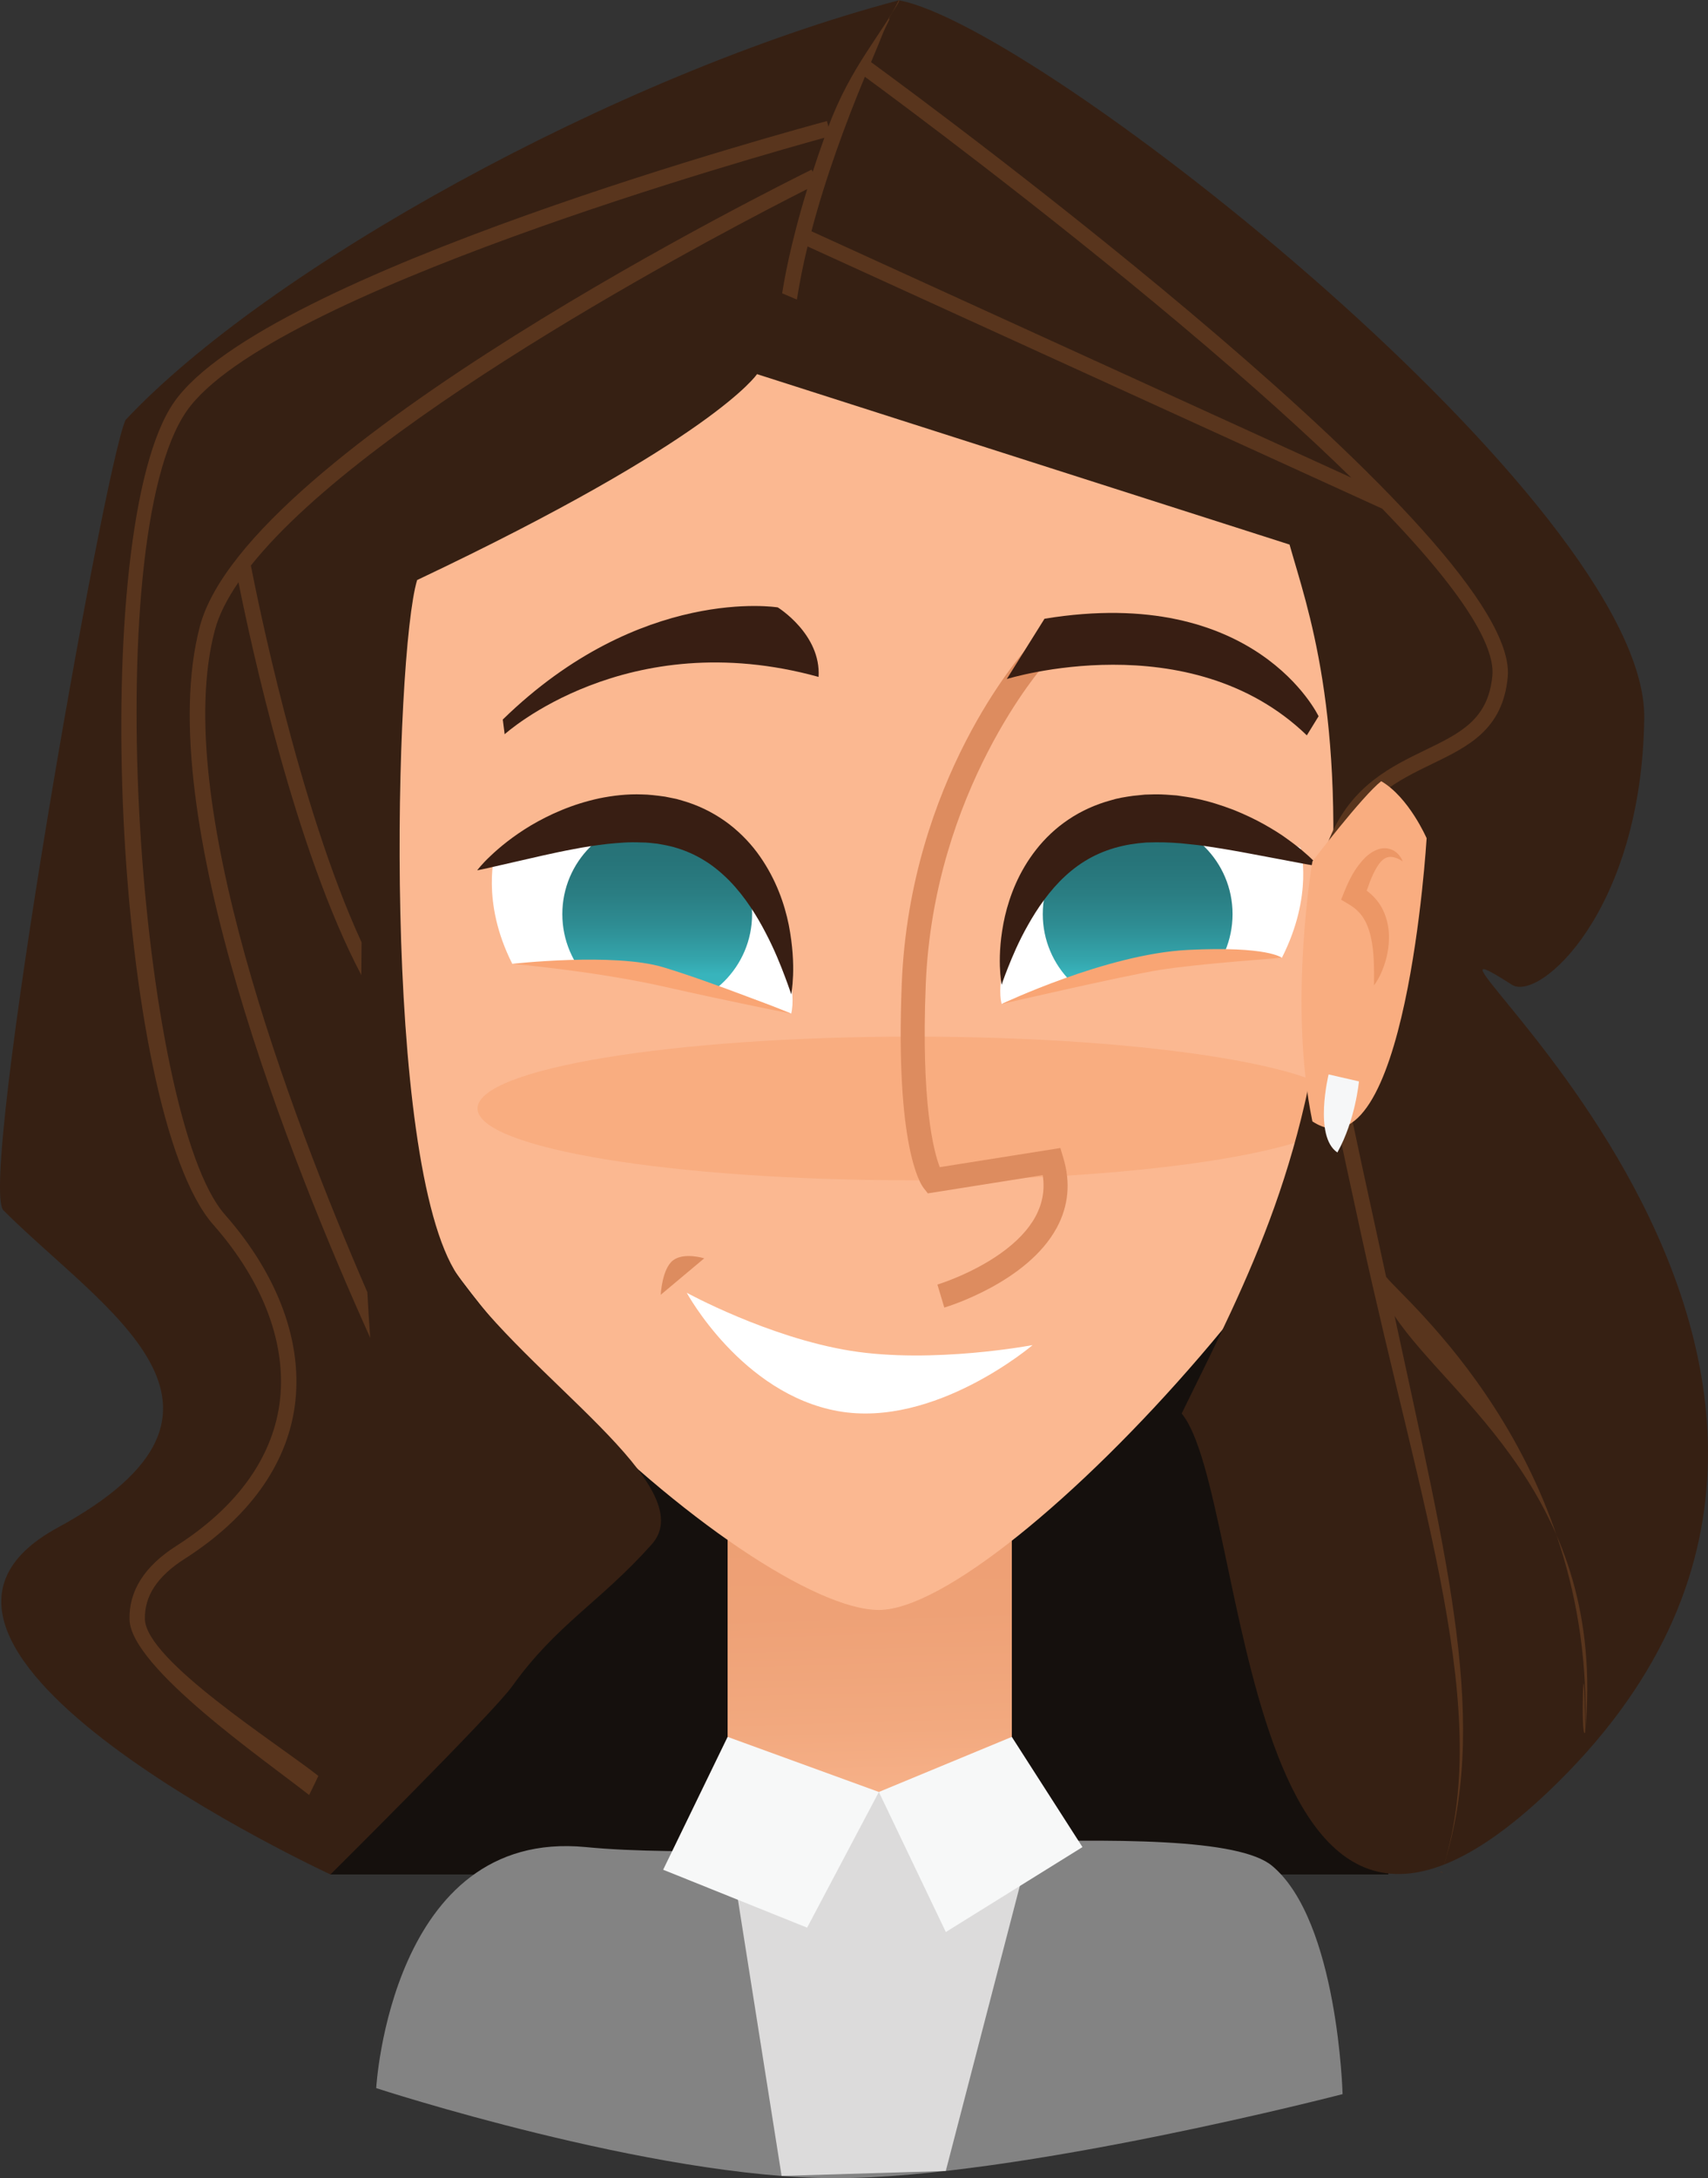 <?xml version="1.0" encoding="utf-8"?>
<!-- Generator: Adobe Illustrator 16.0.0, SVG Export Plug-In . SVG Version: 6.00 Build 0)  -->
<!DOCTYPE svg PUBLIC "-//W3C//DTD SVG 1.1//EN" "http://www.w3.org/Graphics/SVG/1.1/DTD/svg11.dtd">
<svg version="1.1" id="Layer_1" xmlns="http://www.w3.org/2000/svg" xmlns:xlink="http://www.w3.org/1999/xlink" x="0px" y="0px"
	 width="137.125px" height="174.768px" viewBox="0 0 137.125 174.768" enable-background="new 0 0 137.125 174.768"
	 xml:space="preserve">
<rect x="0" y="0" width="137.125" height="174.768" fill="#333333" stroke="none"/>
<rect x="26.532" y="99.956" fill="#15100D" width="84.928" height="50.441"/>
<g>
	<linearGradient id="SVGID_1_" gradientUnits="userSpaceOnUse" x1="70.475" y1="148.879" x2="69.648" y2="119.939">
		<stop  offset="0" style="stop-color:#FBB891"/>
		<stop  offset="0.026" style="stop-color:#FAB790"/>
		<stop  offset="0.35" style="stop-color:#F2A97F"/>
		<stop  offset="0.674" style="stop-color:#EEA176"/>
		<stop  offset="1" style="stop-color:#ED9F73"/>
	</linearGradient>
	<rect x="58.415" y="103.991" fill="url(#SVGID_1_)" width="22.818" height="44.21"/>
	<path fill="#838383" d="M30.203,167.541c0,0,1.171-20.858,16.827-19.34c15.655,1.516,49.797-2.904,55.096,1.502
		c5.301,4.408,5.662,18.32,5.662,18.32s-25.983,6.744-40.721,6.744C52.329,174.768,30.203,167.541,30.203,167.541z"/>
	<polygon fill="#DCDBDB" points="58.415,147.188 62.75,174.586 75.932,174.186 82.82,147.687 70.559,143.779 	"/>
	<path fill="#FBB891" d="M70.559,6.332c37.494,0,43.923,51.052,43.923,68.814c0,17.766-33.723,54.029-43.923,54.029
		S26.638,99.687,26.638,78.234C26.638,56.78,30.974,6.332,70.559,6.332z"/>
	<path fill="#F9AD80" d="M108.209,88.938c0,3.184-15.639,5.763-34.936,5.763c-19.292,0-34.933-2.579-34.933-5.763
		c0-3.186,15.641-5.766,34.933-5.766C92.57,83.172,108.209,85.752,108.209,88.938z"/>
	<path fill="#DD8C5F" d="M75.812,104.914l-0.552-1.846c0.025-0.008,2.703-0.823,5.054-2.487c2.624-1.858,3.765-3.973,3.399-6.294
		l-9.224,1.464l-0.35-0.449c-0.233-0.301-2.268-3.312-1.742-16.382C73.053,62.612,82.062,52.426,82.445,52l1.433,1.289
		c-0.09,0.099-8.929,10.123-9.555,25.709c-0.385,9.563,0.646,13.408,1.126,14.649l9.679-1.535l0.243,0.805
		c0.59,1.961,0.414,3.839-0.524,5.582C82.487,102.878,76.082,104.833,75.812,104.914z"/>
	<path fill="#FFFFFF" d="M39.767,68.354c0,0-1.205,3.92,1.363,8.98c5.923,0,13.641,0.303,22.391,3.994
		c0.805-3.211-2.861-13.447-9.618-15.365C47.142,64.045,39.767,68.354,39.767,68.354z"/>
	<g>
		<defs>
			<path id="SVGID_2_" d="M39.767,68.354c0,0-1.205,3.92,1.363,8.98c5.479,0.146,13.641,0.303,22.391,3.994
				c0.805-3.211-2.861-13.447-9.618-15.365C47.142,64.045,39.767,68.354,39.767,68.354z"/>
		</defs>
		<clipPath id="SVGID_3_">
			<use xlink:href="#SVGID_2_"  overflow="visible"/>
		</clipPath>
		<linearGradient id="SVGID_4_" gradientUnits="userSpaceOnUse" x1="52.763" y1="78.177" x2="52.763" y2="66.815">
			<stop  offset="0" style="stop-color:#38B4BC"/>
			<stop  offset="0.104" style="stop-color:#34A5AC"/>
			<stop  offset="0.343" style="stop-color:#2E8D93"/>
			<stop  offset="0.576" style="stop-color:#2A7D82"/>
			<stop  offset="0.799" style="stop-color:#277479"/>
			<stop  offset="1" style="stop-color:#267176"/>
		</linearGradient>
		<circle clip-path="url(#SVGID_3_)" fill="url(#SVGID_4_)" cx="52.763" cy="73.346" r="7.617"/>
	</g>
	<path fill="#381E13" d="M40.516,58.913c0,0,9.763-8.865,25.203-4.601c0.209-3.428-3.276-5.578-3.276-5.578
		s-11.001-1.799-22.078,8.998C40.516,58.913,40.516,58.913,40.516,58.913z"/>
	<path fill="#381E13" d="M83.858,49.644l-3.029,4.837c0,0,14.68-4.561,24.089,4.521c0.943-1.532,0.943-1.532,0.943-1.532
		S100.843,46.857,83.858,49.644z"/>
	<path fill="#381E13" d="M38.312,69.83c0,0,0.34-0.473,1.061-1.147c0.714-0.683,1.802-1.589,3.262-2.462
		c0.731-0.429,1.554-0.856,2.469-1.23c0.911-0.377,1.916-0.699,2.999-0.934c1.081-0.221,2.26-0.363,3.456-0.315
		c0.473,0.001,1.22,0.089,1.836,0.177l0.92,0.186c0.304,0.078,0.604,0.179,0.907,0.27c1.203,0.396,2.345,1.006,3.329,1.76
		c0.982,0.76,1.812,1.646,2.461,2.582c1.307,1.871,1.976,3.829,2.314,5.496c0.327,1.678,0.382,3.075,0.344,4.05
		c-0.039,0.975-0.148,1.521-0.148,1.521s-0.166-0.531-0.502-1.417c-0.333-0.884-0.823-2.134-1.545-3.511
		c-0.712-1.377-1.656-2.893-2.892-4.167c-0.624-0.631-1.304-1.208-2.059-1.663c-0.749-0.464-1.563-0.811-2.415-1.053
		c-0.428-0.118-0.868-0.199-1.311-0.275c-0.447-0.042-0.76-0.105-1.35-0.104c-0.922-0.047-1.829,0.035-2.738,0.126
		c-0.907,0.106-1.801,0.242-2.657,0.411c-0.857,0.156-1.679,0.336-2.445,0.505c-1.569,0.358-2.876,0.657-3.792,0.866
		C38.88,69.724,38.312,69.83,38.312,69.83z"/>
	<path fill="#FFFFFF" d="M104.405,68.029c0,0,1.079,3.763-1.492,8.824c-5.229,0.02-13.744,0.012-22.499,3.702
		c-0.801-3.21,2.862-12.675,9.621-14.593C96.793,64.045,104.405,68.029,104.405,68.029z"/>
	<g>
		<defs>
			<path id="SVGID_5_" d="M104.405,68.029c0,0,1.079,3.763-1.492,8.824c-7.027-0.139-14.158,0.188-22.499,3.702
				c-0.801-3.21,2.862-12.675,9.621-14.593C96.793,64.045,104.405,68.029,104.405,68.029z"/>
		</defs>
		<clipPath id="SVGID_6_">
			<use xlink:href="#SVGID_5_"  overflow="visible"/>
		</clipPath>
		<linearGradient id="SVGID_7_" gradientUnits="userSpaceOnUse" x1="91.336" y1="78.177" x2="91.336" y2="66.815">
			<stop  offset="0" style="stop-color:#38B4BC"/>
			<stop  offset="0.104" style="stop-color:#34A5AC"/>
			<stop  offset="0.343" style="stop-color:#2E8D93"/>
			<stop  offset="0.576" style="stop-color:#2A7D82"/>
			<stop  offset="0.799" style="stop-color:#277479"/>
			<stop  offset="1" style="stop-color:#267176"/>
		</linearGradient>
		<circle clip-path="url(#SVGID_6_)" fill="url(#SVGID_7_)" cx="91.336" cy="73.346" r="7.618"/>
	</g>
	<path fill="#381E13" d="M105.861,69.502c0,0-0.565-0.077-1.496-0.256c-0.911-0.172-2.214-0.417-3.776-0.711
		c-0.765-0.145-1.583-0.296-2.439-0.436c-0.854-0.133-1.747-0.286-2.652-0.365c-0.891-0.109-1.859-0.157-2.699-0.152L92.013,67.6
		l-0.621,0.059c-0.411,0.052-0.881,0.117-1.302,0.221c-0.862,0.195-1.688,0.496-2.452,0.899c-0.767,0.404-1.472,0.919-2.107,1.501
		c-1.273,1.172-2.254,2.612-2.997,3.936c-0.755,1.323-1.259,2.543-1.603,3.406c-0.346,0.866-0.515,1.389-0.515,1.389
		s-0.11-0.539-0.142-1.501c-0.029-0.962,0.033-2.345,0.406-3.997c0.385-1.639,1.109-3.57,2.516-5.354
		c0.697-0.889,1.569-1.725,2.588-2.406c1.015-0.686,2.171-1.204,3.361-1.531c0.598-0.188,1.183-0.278,1.814-0.367l0.951-0.098
		l0.785-0.022c0.659-0.009,1.184,0.044,1.766,0.086c0.554,0.085,1.109,0.149,1.633,0.271c1.058,0.218,2.031,0.547,2.936,0.886
		c0.895,0.361,1.714,0.748,2.441,1.154c0.726,0.41,1.373,0.807,1.916,1.213c0.548,0.396,1.014,0.752,1.376,1.082
		C105.501,69.057,105.861,69.502,105.861,69.502z"/>
	<path fill="#FBB891" d="M109.567,68.72c0,0,3.989-5.235,5.525-6.439c2.221,1.29,3.646,4.576,3.646,4.576s-1.646,27.618-9.172,22.72
		C107.608,80.104,109.567,68.72,109.567,68.72z"/>
	<path fill="#EC9766" d="M114.516,78.664c0.007-1.393,0.018-2.707-0.256-3.881c-0.128-0.584-0.331-1.111-0.612-1.55
		c-0.285-0.438-0.659-0.778-1.119-1.054l-0.656-0.392l0.256-0.633c0.393-0.971,0.867-1.944,1.703-2.768
		c0.211-0.204,0.457-0.385,0.742-0.527c0.281-0.144,0.625-0.23,0.957-0.189c0.683,0.077,1.106,0.573,1.29,1.049
		c-0.423-0.304-0.922-0.442-1.261-0.323c-0.333,0.115-0.588,0.406-0.81,0.775c-0.448,0.729-0.739,1.648-1.042,2.547l-0.399-1.023
		c0.727,0.352,1.375,0.945,1.789,1.659c0.403,0.718,0.593,1.505,0.616,2.253c0.019,0.752-0.084,1.475-0.291,2.155
		C115.215,77.441,114.935,78.092,114.516,78.664z"/>
	<path fill="#F7F8F8" d="M110.869,85.807c0,0-1.217,4.975,0.704,6.263c1.455-2.608,1.731-5.702,1.731-5.702L110.869,85.807z"/>
	<path fill="#DD8C5F" d="M53.046,103.888c0,0,0.098-2.07,0.977-2.755c0.883-0.686,2.514-0.17,2.514-0.17L53.046,103.888z"/>
	<polygon fill="#F7F8F8" points="53.241,150.018 58.415,139.359 70.559,143.779 64.799,154.666 	"/>
	<polygon fill="#F7F8F8" points="75.935,155.016 70.559,143.779 81.233,139.359 86.905,148.201 	"/>
	<path fill="#F9A574" d="M41.13,77.334c0,0,6.666,0.581,12.224,1.838c5.562,1.257,10.167,2.156,10.167,2.156
		s-6.253-2.508-10.246-3.713C49.281,76.411,41.13,77.334,41.13,77.334z"/>
	<path fill="#F9A574" d="M80.414,80.556c0,0,8.407-4.003,14.911-4.336c6.504-0.33,7.588,0.634,7.588,0.634s-6.784,0.48-9.778,0.963
		C90.147,78.299,80.414,80.556,80.414,80.556z"/>
	<path fill="#FFFFFF" d="M55.135,103.725c0,0,4.405,8.119,12.163,9.5c7.757,1.381,15.604-5.301,15.604-5.301
		s-8.001,1.517-14.6,0.459C61.704,107.326,55.135,103.725,55.135,103.725z"/>
	<g>
		<path fill="#FBB891" d="M29.112,68.72c0,0-5.008-5.235-6.936-6.439c-2.787,1.29-4.577,4.576-4.577,4.576
			s2.065,27.618,11.513,22.72C31.571,80.104,29.112,68.72,29.112,68.72z"/>
		<path fill="#EC9766" d="M22.899,78.664c-0.497-0.56-0.838-1.23-1.084-1.946c-0.244-0.72-0.354-1.505-0.289-2.327
			c0.051-0.408,0.146-0.822,0.299-1.227c0.144-0.407,0.381-0.788,0.654-1.131c0.553-0.693,1.309-1.168,2.066-1.463l-0.496,1.252
			c-0.209-0.486-0.402-0.976-0.645-1.425c-0.251-0.439-0.484-0.891-0.803-1.229c-0.301-0.361-0.646-0.619-1.087-0.729
			c-0.438-0.099-0.993-0.001-1.507,0.281c0.271-0.519,0.797-0.972,1.489-1.095c0.7-0.139,1.437,0.139,1.979,0.51
			c0.546,0.389,0.997,0.852,1.353,1.357c0.36,0.504,0.68,1.021,0.938,1.561l0.389,0.814l-0.885,0.438
			c-0.525,0.261-0.995,0.559-1.34,0.955c-0.186,0.189-0.329,0.409-0.467,0.645c-0.135,0.236-0.245,0.5-0.324,0.782
			C22.784,75.828,22.813,77.204,22.899,78.664z"/>
		<path fill="#F7F8F8" d="M27.477,85.807c0,0,1.525,4.975-0.884,6.263c-1.825-2.608-2.172-5.702-2.172-5.702L27.477,85.807z"/>
	</g>
	<path fill="#362013" d="M60.777,30.019c0,0-3.444,5.232-27.288,16.521c-1.804,5.93-2.875,46.69,3.259,55.792
		c5.497,8.156,19.71,16.941,15.576,21.578c-4.138,4.641-7.64,6.407-11.195,11.377c-1.552,2.172-14.598,15.109-14.598,15.109
		s-39.508-18.25-21.912-27.818c17.533-9.531,3.686-17.439-4.342-25.466c-2.063-2.062,7.992-59.287,9.795-63.408
		c11.342-12.115,39.31-27.652,62.088-33.68c11.344,2.063,60.034,40.588,59.845,57.555c-0.174,15.504-8.427,22.839-10.626,21.431
		c-13.771-8.802,38.946,30.561,2.897,64.77c-24.986,23.711-23.933-23.746-29.407-30.367c5.434-11.081,10.502-20.521,11.833-37.992
		c1.391-18.335-1.746-26.652-3.172-31.727L60.777,30.019z"/>
	<path fill="#59351D" d="M127.261,139c0.834-22.148-14.72-34.857-15.979-36.558c-0.258-1.194-0.518-2.388-0.777-3.585
		c-0.797-3.643-1.592-7.309-2.359-10.957c-4.422-21.148,1.543-24.045,6.811-26.598c2.93-1.418,5.697-2.762,6.09-6.984
		c1.014-10.911-45.922-45.541-51.117-49.334c1.186-2.777,0.714-1.874,1.474-3.417c-0.211-0.057,0.951-1.509,0.76-1.544
		c-0.26,0.068,0.26-0.078,0,0c-1.277,2.612-3.858,5.276-5.655,10.137l-0.119-0.447c-1.84,0.497-45.141,12.165-52.405,22.54
		C6.922,42.342,9.15,89.224,17.12,98.261c4.086,4.633,5.972,9.756,5.312,14.429c-0.617,4.361-3.478,8.287-8.275,11.345
		c-2.553,1.625-3.818,3.615-3.758,5.91c0.096,3.848,10.911,11.316,14.42,14.078c0.195-0.377,0.74-1.531,0.74-1.531
		c-3.262-2.586-13.839-9.264-13.925-12.576c-0.045-1.859,0.997-3.441,3.187-4.84c5.113-3.258,8.167-7.48,8.838-12.216
		c0.707-5.031-1.284-10.509-5.612-15.418c-6.86-7.783-10.294-54.127-3.048-64.477c6.595-9.424,46.199-20.542,51.184-21.91
		c-0.321,0.895-0.635,1.808-0.936,2.732l-0.088-0.176c-1.849,0.912-45.344,22.394-49.113,36.649
		c-3.947,14.924,7.418,43.212,13.679,57.085c-0.085-1.121-0.164-2.35-0.233-3.666c-6.316-14.562-15.779-39.764-12.247-53.103
		c0.321-1.226,0.985-2.521,1.901-3.858c0.986,4.936,4.562,21.488,9.862,31.514c0.007-0.876,0.011-1.753,0.021-2.623
		c-5.061-10.97-8.448-27.982-8.888-30.232c9.742-12.236,39.21-27.452,44.667-30.207c-1.421,4.629-1.882,7.552-2.018,8.385
		c0.006-0.006,0.012-0.018,0.012-0.018l1.175,0.498c0.223-1.399,0.505-2.824,0.858-4.262l46.136,21.041
		c7.295,7.527,9.027,11.4,8.842,13.393c-0.328,3.526-2.564,4.609-5.395,5.978c-5.395,2.616-12.109,5.87-7.484,27.97
		c0.77,3.65,1.566,7.318,2.361,10.965c4.826,22.154,10.667,38.429,6.444,51.082c0.369,0.197-0.396-0.107,0,0
		c3.928-11.703,0.481-24.768-3.776-44.613C116.398,112.265,129.054,120.131,127.261,139
		C127.178,129.796,126.866,139.833,127.261,139z M65.145,18.555c1.15-4.359,2.759-8.709,4.291-12.395
		C72.217,8.2,83.609,16.649,94.783,26.042c5.734,4.82,10.211,8.869,13.697,12.279L65.145,18.555z"/>
	<path fill="#F9AD80" d="M105.364,69.119c0,0,3.989-5.235,5.525-6.439c2.221,1.29,3.646,4.576,3.646,4.576
		s-1.646,27.618-9.172,22.72C103.405,80.503,105.364,69.119,105.364,69.119z"/>
	<path fill="#EC9766" d="M110.312,79.063c0.007-1.393,0.018-2.707-0.256-3.881c-0.128-0.584-0.331-1.111-0.612-1.55
		c-0.285-0.438-0.659-0.778-1.119-1.054l-0.656-0.392l0.256-0.633c0.393-0.971,0.867-1.944,1.703-2.768
		c0.211-0.204,0.457-0.385,0.742-0.527c0.281-0.144,0.625-0.23,0.957-0.189c0.683,0.077,1.106,0.573,1.29,1.049
		c-0.423-0.304-0.922-0.442-1.261-0.323c-0.333,0.115-0.588,0.406-0.81,0.775c-0.448,0.729-0.739,1.648-1.042,2.547l-0.399-1.023
		c0.727,0.352,1.375,0.945,1.789,1.659c0.403,0.718,0.593,1.505,0.616,2.253c0.019,0.752-0.084,1.475-0.291,2.155
		C111.012,77.841,110.731,78.491,110.312,79.063z"/>
	<path fill="#F6F7F8" d="M106.666,86.206c0,0-1.217,4.975,0.704,6.263c1.455-2.608,1.731-5.702,1.731-5.702L106.666,86.206z"/>
</g>
</svg>

